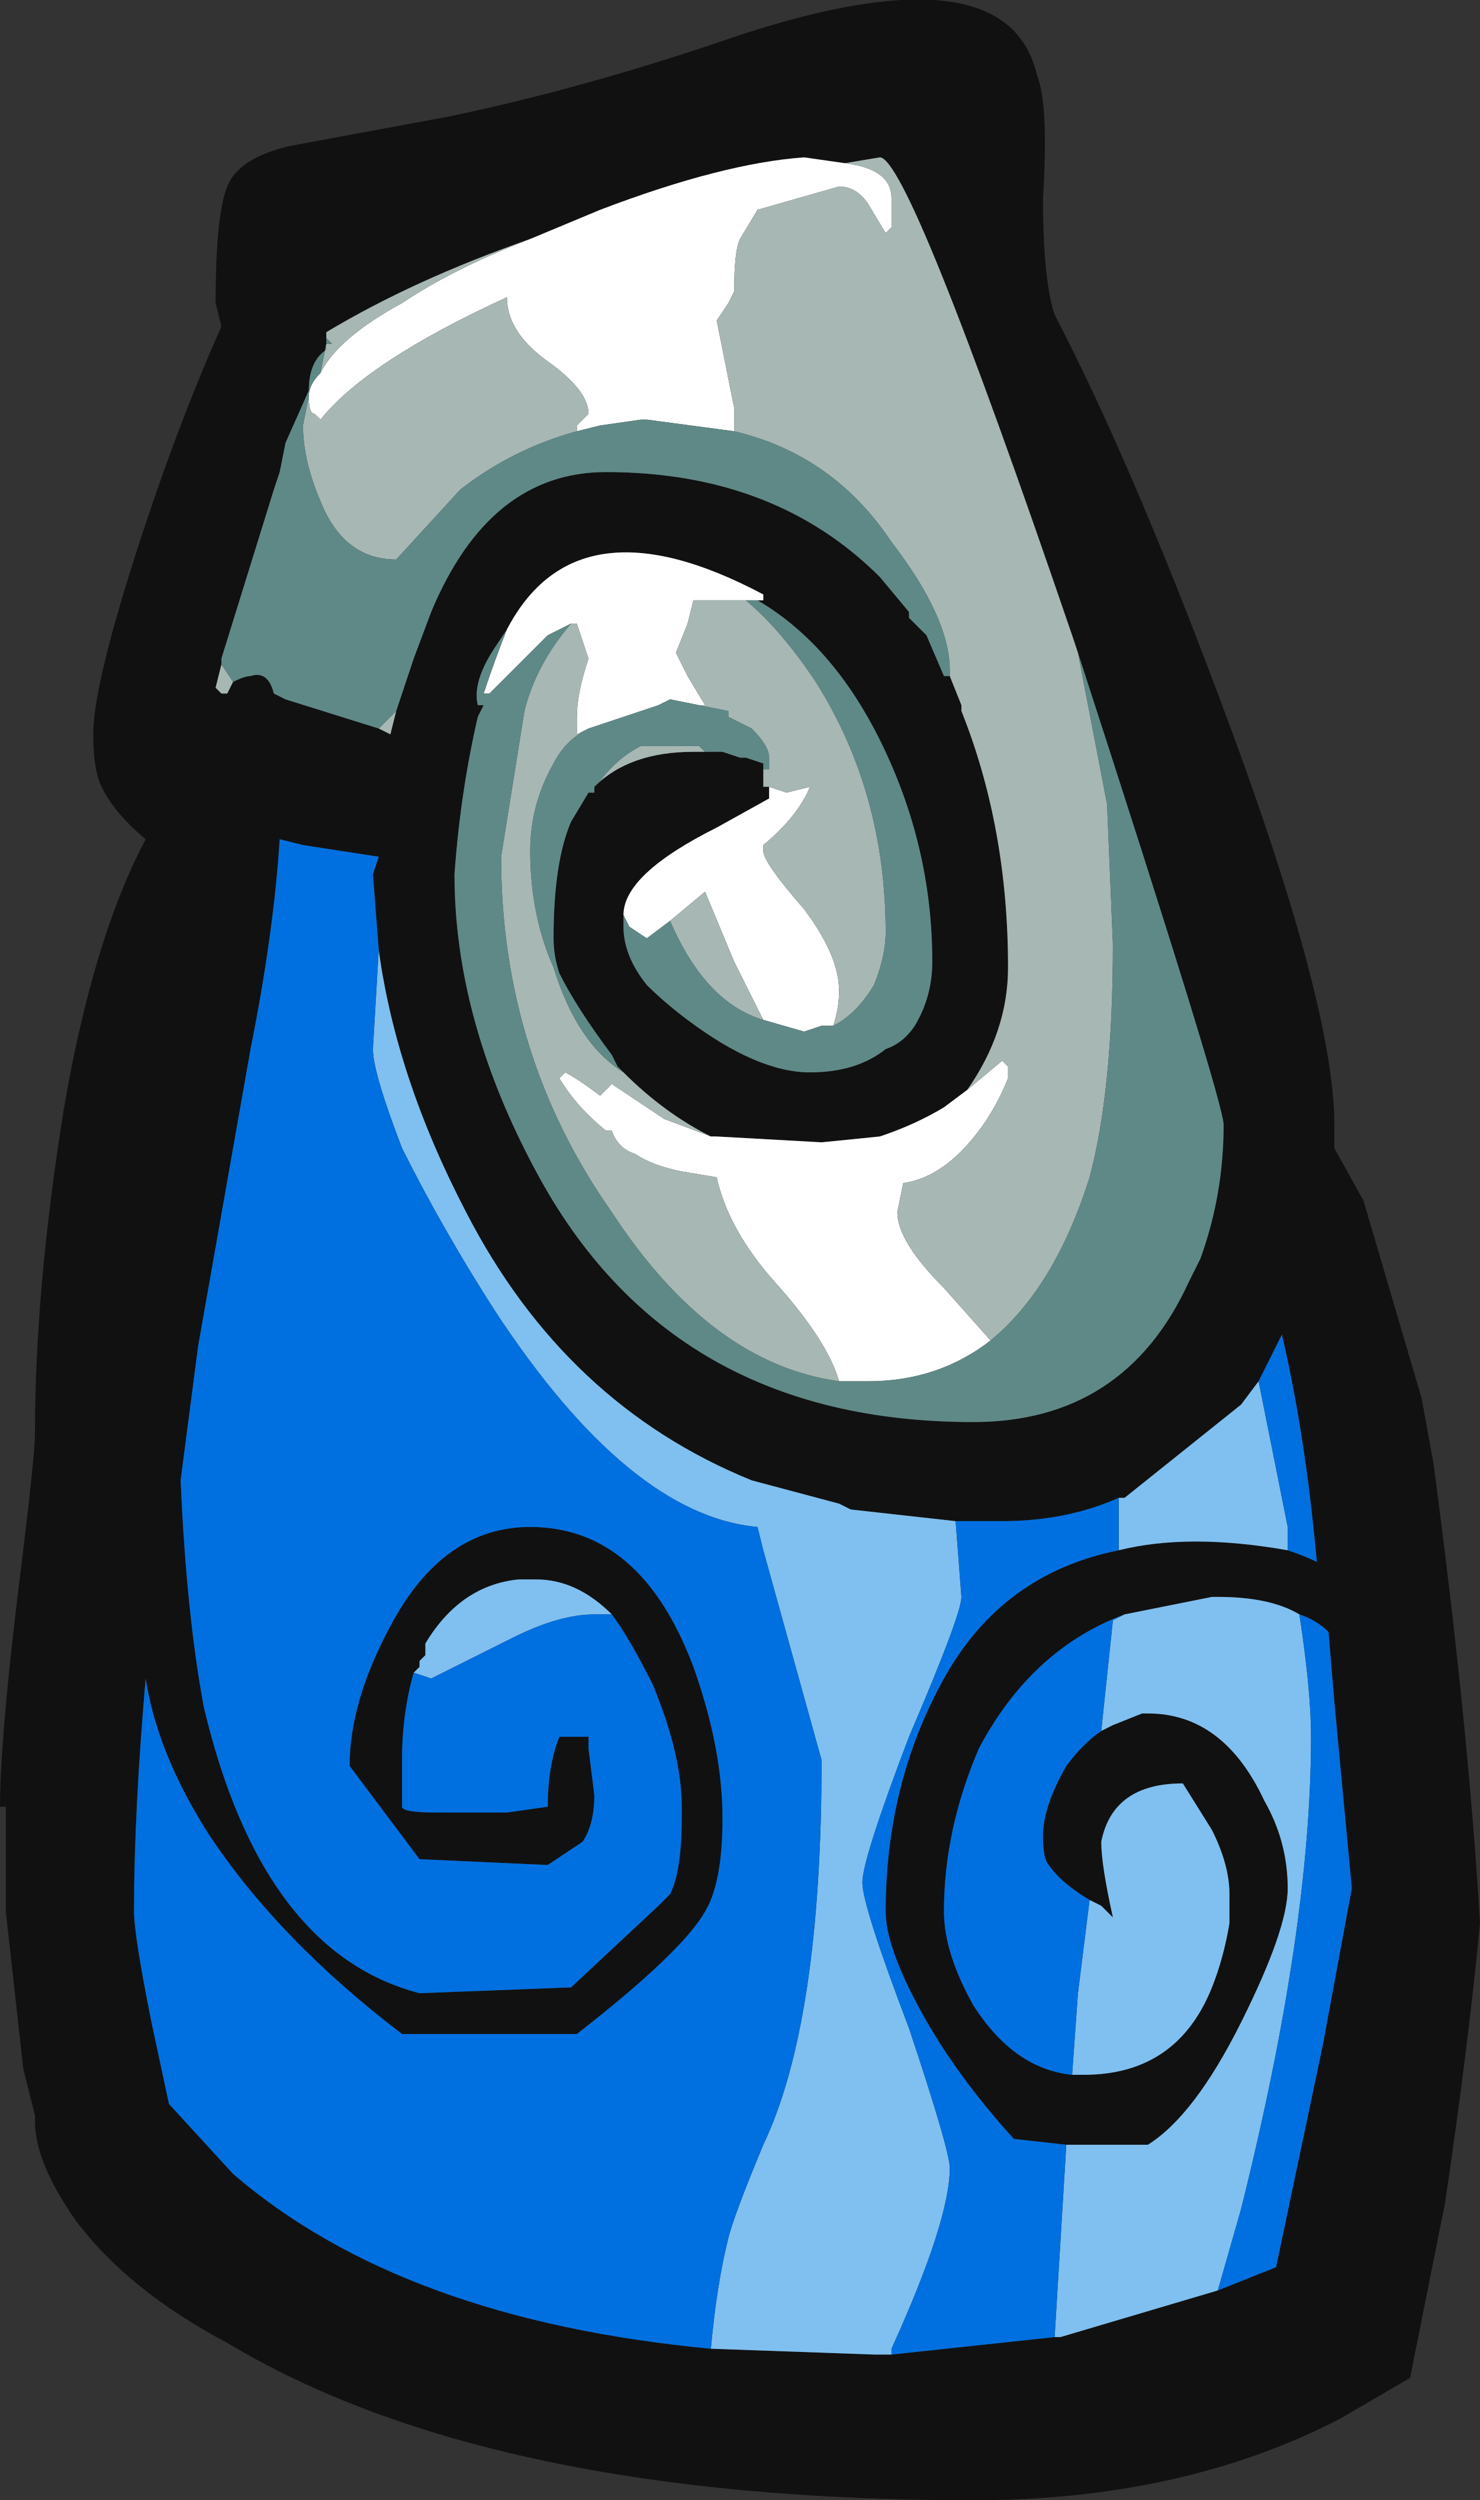 <?xml version="1.0" encoding="UTF-8" standalone="no"?>
<svg xmlns:ffdec="https://www.free-decompiler.com/flash" xmlns:xlink="http://www.w3.org/1999/xlink" ffdec:objectType="shape" height="21.45px" width="12.7px" xmlns="http://www.w3.org/2000/svg">
  <rect width="100%" height="100%" fill="#333333" stroke="none"/>
  <g transform="matrix(1.0, 0.0, 0.0, 1.0, 3.55, 9.45)">
    <path d="M3.7 -8.05 L3.35 -8.1 Q2.65 -8.05 1.6 -7.65 L1.0 -7.4 Q0.0 -7.05 -0.75 -6.6 L-0.75 -6.55 -0.75 -6.45 Q-0.9 -6.35 -0.9 -6.1 L-1.1 -5.65 -1.15 -5.4 -1.2 -5.25 -1.65 -3.8 -1.65 -3.75 -1.7 -3.55 -1.65 -3.5 -1.6 -3.5 -1.55 -3.6 Q-1.45 -3.65 -1.4 -3.65 -1.25 -3.7 -1.2 -3.5 L-1.1 -3.45 -0.3 -3.2 -0.2 -3.15 -0.15 -3.35 0.0 -3.8 0.15 -4.2 Q0.65 -5.4 1.65 -5.4 3.1 -5.4 4.0 -4.5 L4.25 -4.2 4.25 -4.15 4.4 -4.0 4.55 -3.65 4.6 -3.65 4.7 -3.4 4.7 -3.35 Q5.1 -2.35 5.1 -1.15 5.1 -0.6 4.75 -0.1 L4.55 0.05 Q4.3 0.2 4.0 0.3 L3.5 0.35 2.6 0.3 2.55 0.3 Q2.15 0.1 1.8 -0.25 L1.75 -0.3 1.7 -0.4 Q1.4 -0.8 1.25 -1.1 1.2 -1.25 1.2 -1.4 1.2 -2.05 1.35 -2.4 L1.5 -2.65 1.55 -2.65 1.55 -2.7 Q1.85 -3.0 2.4 -3.0 L2.5 -3.0 2.65 -3.0 2.8 -2.95 2.85 -2.95 3.0 -2.9 3.0 -2.8 3.0 -2.7 3.05 -2.7 3.05 -2.6 2.6 -2.35 Q1.8 -1.95 1.8 -1.6 1.8 -1.55 1.8 -1.5 1.8 -1.25 2.0 -1.0 2.15 -0.85 2.35 -0.7 2.95 -0.25 3.4 -0.25 3.8 -0.25 4.05 -0.45 4.2 -0.5 4.3 -0.65 4.45 -0.9 4.45 -1.2 4.45 -2.25 3.95 -3.2 3.55 -3.95 2.95 -4.3 L3.0 -4.3 3.0 -4.35 Q1.4 -5.2 0.8 -4.05 L0.7 -3.9 Q0.5 -3.6 0.55 -3.4 L0.6 -3.4 0.55 -3.3 Q0.4 -2.65 0.35 -1.95 0.35 -0.7 1.05 0.6 2.2 2.75 4.8 2.75 6.1 2.75 6.65 1.55 L6.75 1.35 Q6.95 0.8 6.95 0.2 6.95 0.0 5.7 -3.85 L5.65 -4.0 Q4.25 -8.1 4.0 -8.1 L3.7 -8.05 M2.8 -9.15 Q5.1 -9.9 5.35 -8.8 5.45 -8.55 5.4 -7.75 5.4 -7.05 5.5 -6.75 6.15 -5.5 6.9 -3.5 7.9 -0.85 7.9 0.2 L7.9 0.4 8.15 0.85 8.65 2.55 8.75 3.1 Q9.05 5.35 9.15 7.05 9.05 8.1 8.85 9.45 L8.55 10.95 7.95 11.3 Q6.6 12.0 4.8 12.0 0.65 12.0 -1.6 10.65 -2.45 10.2 -2.9 9.6 -3.25 9.1 -3.25 8.75 L-3.25 8.7 -3.35 8.3 -3.5 6.95 -3.5 6.05 -3.55 6.05 Q-3.55 5.5 -3.4 4.25 -3.25 3.05 -3.25 2.85 -3.25 1.6 -3.0 0.05 -2.75 -1.4 -2.3 -2.25 -2.6 -2.5 -2.7 -2.75 -2.75 -2.9 -2.75 -3.15 -2.75 -3.55 -2.4 -4.65 -2.05 -5.75 -1.65 -6.65 L-1.7 -6.85 Q-1.7 -7.6 -1.6 -7.85 -1.5 -8.1 -1.05 -8.2 L0.3 -8.45 Q1.5 -8.7 2.8 -9.15 M7.25 2.4 L7.1 2.6 6.1 3.4 6.05 3.4 Q5.6 3.6 5.05 3.6 L4.65 3.6 3.75 3.5 3.65 3.45 2.9 3.25 Q1.3 2.6 0.45 0.95 -0.15 -0.2 -0.3 -1.3 L-0.35 -1.95 -0.3 -2.1 -0.95 -2.2 -1.15 -2.25 Q-1.2 -1.45 -1.4 -0.45 L-1.85 2.1 -2.0 3.25 Q-1.95 4.4 -1.8 5.2 -1.3 7.3 0.05 7.65 L1.35 7.6 2.1 6.9 2.2 6.8 Q2.3 6.6 2.3 6.15 L2.3 6.05 Q2.3 5.6 2.05 5.0 1.85 4.6 1.7 4.4 1.4 4.1 1.05 4.1 L0.9 4.1 Q0.4 4.15 0.1 4.65 L0.1 4.75 0.05 4.8 0.05 4.85 0.0 4.9 Q-0.1 5.25 -0.1 5.65 L-0.1 6.05 Q-0.1 6.1 0.2 6.1 L0.8 6.1 1.15 6.05 Q1.15 5.7 1.25 5.45 L1.5 5.45 1.5 5.55 1.55 5.95 Q1.55 6.2 1.45 6.35 L1.15 6.55 0.05 6.5 -0.55 5.7 Q-0.55 5.15 -0.2 4.5 0.25 3.65 1.0 3.65 1.95 3.65 2.4 4.85 2.65 5.55 2.65 6.15 2.65 6.7 2.5 6.95 2.3 7.3 1.4 8.0 L-0.1 8.0 Q-1.15 7.2 -1.75 6.3 -2.2 5.6 -2.3 4.95 -2.4 6.1 -2.4 6.95 -2.4 7.15 -2.25 7.9 L-2.1 8.6 -1.55 9.2 Q-0.1 10.45 2.55 10.7 L3.95 10.75 4.1 10.75 5.5 10.6 5.55 10.6 6.9 10.2 7.4 10.0 7.8 8.1 8.05 6.75 7.9 5.15 7.85 4.55 Q7.75 4.45 7.6 4.4 7.35 4.25 6.9 4.25 L6.85 4.25 6.1 4.4 Q5.3 4.7 4.85 5.55 4.55 6.25 4.55 6.95 4.55 7.3 4.8 7.75 5.15 8.3 5.65 8.35 L5.75 8.35 Q6.55 8.35 6.85 7.6 6.95 7.35 7.0 7.05 L7.0 6.8 Q7.0 6.55 6.85 6.25 L6.6 5.85 Q6.0 5.85 5.9 6.35 5.9 6.55 6.0 7.0 L5.9 6.9 5.8 6.85 Q5.55 6.7 5.45 6.55 5.4 6.5 5.4 6.3 5.4 6.05 5.6 5.7 5.75 5.5 5.9 5.4 L6.0 5.35 6.25 5.25 6.3 5.25 Q6.95 5.25 7.3 6.0 7.5 6.35 7.5 6.75 7.5 7.1 7.1 7.9 6.7 8.7 6.3 8.95 L5.6 8.95 5.15 8.9 Q4.65 8.35 4.35 7.8 4.05 7.25 4.05 6.95 4.05 5.85 4.55 4.95 5.05 4.05 6.05 3.85 6.65 3.7 7.5 3.85 7.65 3.9 7.75 3.95 7.65 2.85 7.45 2.0 L7.25 2.4" fill="#111111" fill-rule="evenodd" stroke="none"/>
    <path d="M1.0 -7.4 L1.6 -7.65 Q2.65 -8.05 3.35 -8.1 L3.7 -8.05 Q4.1 -8.0 4.1 -7.75 L4.1 -7.5 4.05 -7.45 3.9 -7.7 Q3.8 -7.85 3.65 -7.85 L2.95 -7.65 2.8 -7.4 Q2.75 -7.3 2.75 -6.95 L2.7 -6.85 2.6 -6.7 2.75 -5.95 2.75 -5.75 2.0 -5.85 1.95 -5.85 1.6 -5.8 1.4 -5.75 1.4 -5.8 1.5 -5.9 Q1.5 -6.1 1.15 -6.35 0.8 -6.6 0.8 -6.9 -0.4 -6.35 -0.8 -5.85 L-0.85 -5.9 Q-0.9 -5.9 -0.9 -6.05 -0.9 -6.15 -0.8 -6.25 -0.65 -6.55 -0.1 -6.85 0.35 -7.15 1.0 -7.4 M0.8 -4.05 Q1.4 -5.2 3.0 -4.35 L3.0 -4.3 2.95 -4.3 2.85 -4.3 2.4 -4.3 2.35 -4.1 2.25 -3.85 2.35 -3.65 2.5 -3.4 2.45 -3.4 2.2 -3.45 2.1 -3.4 1.5 -3.2 1.4 -3.15 Q1.4 -3.25 1.4 -3.3 1.4 -3.5 1.5 -3.8 L1.4 -4.1 1.35 -4.1 1.15 -4.0 0.65 -3.5 0.6 -3.5 Q0.7 -3.8 0.8 -4.05 M1.8 -1.6 Q1.8 -1.95 2.6 -2.35 L3.05 -2.6 3.05 -2.7 3.2 -2.65 3.4 -2.7 Q3.3 -2.45 3.0 -2.2 L3.0 -2.15 Q3.0 -2.05 3.35 -1.65 3.65 -1.25 3.65 -0.95 3.65 -0.8 3.6 -0.65 L3.5 -0.65 3.35 -0.6 3.0 -0.7 2.75 -1.2 2.5 -1.8 2.2 -1.55 2.0 -1.4 1.85 -1.5 1.8 -1.6 M2.55 0.3 L2.6 0.3 3.5 0.35 4.0 0.3 Q4.3 0.2 4.55 0.05 L4.75 -0.1 5.05 -0.35 5.1 -0.3 5.1 -0.2 Q5.0 0.05 4.85 0.25 4.55 0.65 4.2 0.7 L4.15 0.95 Q4.15 1.2 4.55 1.6 L4.95 2.05 Q4.5 2.4 3.9 2.4 L3.65 2.4 Q3.55 2.05 3.1 1.55 2.7 1.1 2.6 0.65 L2.3 0.6 Q2.05 0.55 1.9 0.45 1.75 0.4 1.7 0.25 L1.65 0.25 Q1.4 0.05 1.25 -0.2 L1.3 -0.25 Q1.4 -0.2 1.6 -0.05 L1.7 -0.15 2.15 0.15 2.55 0.3 M-1.65 -3.5 L-1.7 -3.55 -1.65 -3.5" fill="#ffffff" fill-rule="evenodd" stroke="none"/>
    <path d="M6.05 3.4 L6.1 3.4 7.1 2.6 7.25 2.4 7.5 3.65 7.5 3.85 Q6.65 3.7 6.05 3.85 L6.05 3.4 M7.6 4.4 Q7.7 5.05 7.7 5.45 7.7 7.1 7.1 9.5 L6.9 10.2 5.55 10.6 5.5 10.6 5.6 8.95 6.3 8.95 Q6.7 8.7 7.1 7.9 7.5 7.1 7.5 6.75 7.5 6.35 7.3 6.0 6.95 5.25 6.3 5.25 L6.25 5.25 6.0 5.35 5.9 5.4 6.0 4.45 6.1 4.4 6.85 4.25 6.9 4.25 Q7.35 4.25 7.6 4.4 M4.1 10.75 L3.95 10.75 2.55 10.7 Q2.6 10.15 2.7 9.75 2.75 9.55 3.0 8.95 3.5 7.9 3.5 5.65 L3.0 3.85 2.95 3.65 Q1.85 3.55 0.7 1.8 0.25 1.1 -0.1 0.4 -0.35 -0.25 -0.35 -0.45 L-0.3 -1.3 Q-0.15 -0.2 0.45 0.95 1.3 2.6 2.9 3.25 L3.65 3.45 3.75 3.5 4.65 3.6 4.7 4.25 Q4.7 4.4 4.25 5.45 3.85 6.5 3.85 6.7 3.85 6.9 4.25 7.95 4.6 9.0 4.6 9.15 4.6 9.6 4.1 10.7 L4.1 10.75 M0.0 4.9 L0.05 4.85 0.05 4.8 0.1 4.75 0.1 4.65 Q0.4 4.15 0.9 4.1 L1.05 4.1 Q1.4 4.1 1.7 4.4 L1.55 4.4 Q1.25 4.4 0.85 4.6 L0.15 4.95 0.0 4.9 M5.8 6.85 L5.9 6.9 6.0 7.0 Q5.9 6.55 5.9 6.35 6.0 5.85 6.6 5.85 L6.85 6.25 Q7.0 6.55 7.0 6.8 L7.0 7.05 Q6.95 7.35 6.85 7.6 6.55 8.35 5.75 8.35 L5.65 8.35 5.7 7.65 5.8 6.85" fill="#80c0f0" fill-rule="evenodd" stroke="none"/>
    <path d="M6.05 3.4 L6.05 3.85 Q5.05 4.05 4.55 4.95 4.05 5.85 4.05 6.95 4.05 7.25 4.35 7.8 4.65 8.35 5.15 8.9 L5.6 8.95 5.5 10.6 4.1 10.75 4.1 10.7 Q4.6 9.6 4.6 9.15 4.6 9.0 4.25 7.95 3.85 6.9 3.85 6.7 3.85 6.5 4.25 5.45 4.7 4.4 4.7 4.25 L4.65 3.6 5.05 3.6 Q5.6 3.6 6.05 3.4 M7.5 3.85 L7.5 3.65 7.25 2.4 7.45 2.0 Q7.65 2.85 7.75 3.95 7.65 3.9 7.5 3.85 M7.6 4.4 Q7.75 4.45 7.85 4.55 L7.9 5.15 8.05 6.75 7.8 8.1 7.4 10.0 6.9 10.2 7.1 9.5 Q7.7 7.1 7.7 5.45 7.7 5.05 7.6 4.4 M2.55 10.7 Q-0.1 10.45 -1.55 9.2 L-2.1 8.6 -2.25 7.9 Q-2.4 7.15 -2.4 6.95 -2.4 6.1 -2.3 4.95 -2.2 5.6 -1.75 6.3 -1.15 7.2 -0.1 8.0 L1.4 8.0 Q2.3 7.3 2.5 6.95 2.65 6.7 2.65 6.15 2.65 5.55 2.4 4.85 1.95 3.65 1.0 3.65 0.25 3.65 -0.2 4.5 -0.55 5.15 -0.55 5.7 L0.05 6.5 1.15 6.55 1.45 6.35 Q1.55 6.2 1.55 5.95 L1.5 5.55 1.5 5.45 1.25 5.45 Q1.15 5.7 1.15 6.05 L0.8 6.1 0.2 6.1 Q-0.1 6.1 -0.1 6.05 L-0.1 5.65 Q-0.1 5.25 0.0 4.9 L0.15 4.95 0.85 4.6 Q1.25 4.4 1.55 4.4 L1.7 4.4 Q1.85 4.6 2.05 5.0 2.3 5.6 2.3 6.05 L2.3 6.15 Q2.3 6.6 2.2 6.8 L2.1 6.9 1.35 7.6 0.05 7.65 Q-1.3 7.3 -1.8 5.2 -1.95 4.4 -2.0 3.25 L-1.85 2.1 -1.4 -0.45 Q-1.2 -1.45 -1.15 -2.25 L-0.95 -2.2 -0.3 -2.1 -0.35 -1.95 -0.3 -1.3 -0.35 -0.45 Q-0.35 -0.25 -0.1 0.4 0.25 1.1 0.7 1.8 1.85 3.55 2.95 3.65 L3.0 3.85 3.5 5.65 Q3.5 7.9 3.0 8.95 2.75 9.55 2.7 9.75 2.6 10.15 2.55 10.7 M6.1 4.4 L6.0 4.45 5.9 5.4 Q5.75 5.5 5.6 5.7 5.4 6.05 5.4 6.3 5.4 6.5 5.45 6.55 5.55 6.7 5.8 6.85 L5.7 7.65 5.65 8.35 Q5.15 8.3 4.8 7.75 4.55 7.3 4.55 6.95 4.55 6.25 4.85 5.55 5.3 4.7 6.1 4.4" fill="#0070e0" fill-rule="evenodd" stroke="none"/>
    <path d="M3.7 -8.05 L4.0 -8.1 Q4.25 -8.1 5.65 -4.0 L5.7 -3.85 5.95 -2.55 6.0 -1.35 Q6.0 -0.1 5.8 0.65 5.5 1.6 4.95 2.05 L4.55 1.6 Q4.15 1.2 4.15 0.95 L4.2 0.7 Q4.55 0.65 4.85 0.25 5.0 0.05 5.1 -0.2 L5.1 -0.3 5.05 -0.35 4.75 -0.1 Q5.1 -0.6 5.1 -1.15 5.1 -2.35 4.7 -3.35 L4.7 -3.4 4.6 -3.65 4.6 -3.7 Q4.6 -4.15 4.1 -4.8 3.6 -5.55 2.75 -5.75 L2.75 -5.95 2.6 -6.7 2.7 -6.85 2.75 -6.95 Q2.75 -7.3 2.8 -7.4 L2.95 -7.65 3.65 -7.85 Q3.8 -7.85 3.9 -7.7 L4.05 -7.45 4.1 -7.5 4.1 -7.75 Q4.1 -8.0 3.7 -8.05 M3.05 -2.7 L3.0 -2.7 3.0 -2.8 3.0 -2.85 3.05 -2.85 3.05 -2.95 Q3.05 -3.05 2.9 -3.2 L2.7 -3.3 2.7 -3.35 2.45 -3.4 2.5 -3.4 2.35 -3.65 2.25 -3.85 2.35 -4.1 2.4 -4.3 2.85 -4.3 Q3.15 -4.05 3.45 -3.6 4.05 -2.65 4.05 -1.45 4.05 -1.25 3.95 -1.0 3.8 -0.75 3.6 -0.65 3.65 -0.8 3.65 -0.95 3.65 -1.25 3.35 -1.65 3.0 -2.05 3.0 -2.15 L3.0 -2.2 Q3.3 -2.45 3.4 -2.7 L3.2 -2.65 3.05 -2.7 M2.5 -3.0 L2.4 -3.0 Q1.85 -3.0 1.55 -2.7 L1.6 -2.75 Q1.75 -2.95 1.95 -3.05 L2.45 -3.05 2.5 -3.0 M1.8 -0.25 Q2.15 0.1 2.55 0.3 L2.15 0.15 1.7 -0.15 1.6 -0.05 Q1.4 -0.2 1.3 -0.25 L1.25 -0.2 Q1.4 0.05 1.65 0.25 L1.7 0.25 Q1.75 0.4 1.9 0.45 2.05 0.55 2.3 0.6 L2.6 0.65 Q2.7 1.1 3.1 1.55 3.55 2.05 3.65 2.4 2.55 2.25 1.7 0.95 0.75 -0.4 0.75 -2.1 L0.95 -3.35 Q1.05 -3.75 1.35 -4.1 L1.4 -4.1 1.5 -3.8 Q1.4 -3.5 1.4 -3.3 1.4 -3.25 1.4 -3.15 L1.5 -3.2 Q1.3 -3.1 1.2 -2.9 1.0 -2.55 1.0 -2.15 1.0 -1.6 1.2 -1.15 1.4 -0.5 1.8 -0.25 M-0.15 -3.35 L-0.2 -3.15 -0.3 -3.2 -0.15 -3.35 M-1.55 -3.6 L-1.6 -3.5 -1.65 -3.5 -1.7 -3.55 -1.65 -3.75 -1.55 -3.6 M-0.75 -6.55 L-0.75 -6.6 Q0.0 -7.05 1.0 -7.4 0.35 -7.15 -0.1 -6.85 -0.65 -6.55 -0.8 -6.25 L-0.75 -6.5 -0.7 -6.5 -0.75 -6.55 M-0.9 -6.05 Q-0.9 -5.9 -0.85 -5.9 L-0.8 -5.85 Q-0.4 -6.35 0.8 -6.9 0.8 -6.6 1.15 -6.35 1.5 -6.1 1.5 -5.9 L1.4 -5.8 1.4 -5.75 Q0.85 -5.6 0.4 -5.25 L-0.15 -4.65 Q-0.6 -4.65 -0.8 -5.15 -0.95 -5.5 -0.95 -5.8 L-0.9 -6.05 M2.2 -1.55 L2.5 -1.8 2.75 -1.2 3.0 -0.7 Q2.5 -0.85 2.2 -1.55" fill="#a7b7b4" fill-rule="evenodd" stroke="none"/>
    <path d="M5.7 -3.85 Q6.95 0.0 6.95 0.2 6.95 0.8 6.75 1.35 L6.65 1.55 Q6.1 2.75 4.8 2.75 2.2 2.75 1.05 0.6 0.35 -0.7 0.35 -1.95 0.4 -2.65 0.55 -3.3 L0.6 -3.4 0.55 -3.4 Q0.5 -3.6 0.7 -3.9 L0.8 -4.05 Q0.7 -3.8 0.6 -3.5 L0.65 -3.5 1.15 -4.0 1.35 -4.1 Q1.05 -3.75 0.95 -3.35 L0.75 -2.1 Q0.75 -0.4 1.7 0.95 2.55 2.25 3.65 2.4 L3.9 2.4 Q4.5 2.4 4.95 2.05 5.5 1.6 5.8 0.65 6.0 -0.1 6.0 -1.35 L5.95 -2.55 5.7 -3.85 M2.95 -4.3 Q3.55 -3.95 3.95 -3.2 4.45 -2.25 4.45 -1.2 4.45 -0.9 4.3 -0.65 4.2 -0.5 4.05 -0.45 3.8 -0.25 3.4 -0.25 2.95 -0.25 2.35 -0.7 2.15 -0.85 2.0 -1.0 1.8 -1.25 1.8 -1.5 1.8 -1.55 1.8 -1.6 L1.85 -1.5 2.0 -1.4 2.2 -1.55 Q2.5 -0.85 3.0 -0.7 L3.35 -0.6 3.5 -0.65 3.6 -0.65 Q3.8 -0.75 3.95 -1.0 4.05 -1.25 4.05 -1.45 4.05 -2.65 3.45 -3.6 3.15 -4.05 2.85 -4.3 L2.95 -4.3 M3.0 -2.8 L3.0 -2.9 2.85 -2.95 2.8 -2.95 2.65 -3.0 2.5 -3.0 2.45 -3.05 1.95 -3.05 Q1.75 -2.95 1.6 -2.75 L1.55 -2.7 1.55 -2.65 1.5 -2.65 1.35 -2.4 Q1.2 -2.05 1.2 -1.4 1.2 -1.25 1.25 -1.1 1.4 -0.8 1.7 -0.4 L1.75 -0.3 1.8 -0.25 Q1.4 -0.5 1.2 -1.15 1.0 -1.6 1.0 -2.15 1.0 -2.55 1.2 -2.9 1.3 -3.1 1.5 -3.2 L2.1 -3.4 2.2 -3.45 2.45 -3.4 2.7 -3.35 2.7 -3.3 2.9 -3.2 Q3.05 -3.05 3.05 -2.95 L3.05 -2.85 3.0 -2.85 3.0 -2.8 M4.6 -3.65 L4.55 -3.65 4.4 -4.0 4.25 -4.15 4.25 -4.2 4.0 -4.5 Q3.1 -5.4 1.65 -5.4 0.65 -5.4 0.15 -4.2 L0.0 -3.8 -0.15 -3.35 -0.3 -3.2 -1.1 -3.45 -1.2 -3.5 Q-1.25 -3.7 -1.4 -3.65 -1.45 -3.65 -1.55 -3.6 L-1.65 -3.75 -1.65 -3.8 -1.2 -5.25 -1.15 -5.4 -1.1 -5.65 -0.9 -6.1 Q-0.9 -6.35 -0.75 -6.45 L-0.75 -6.55 -0.7 -6.5 -0.75 -6.5 -0.8 -6.25 Q-0.9 -6.15 -0.9 -6.05 L-0.95 -5.8 Q-0.95 -5.5 -0.8 -5.15 -0.6 -4.65 -0.15 -4.65 L0.4 -5.25 Q0.85 -5.6 1.4 -5.75 L1.6 -5.8 1.95 -5.85 2.0 -5.85 2.75 -5.75 Q3.6 -5.55 4.1 -4.8 4.6 -4.15 4.6 -3.7 L4.6 -3.65" fill="#5f8987" fill-rule="evenodd" stroke="none"/>
  </g>
</svg>
